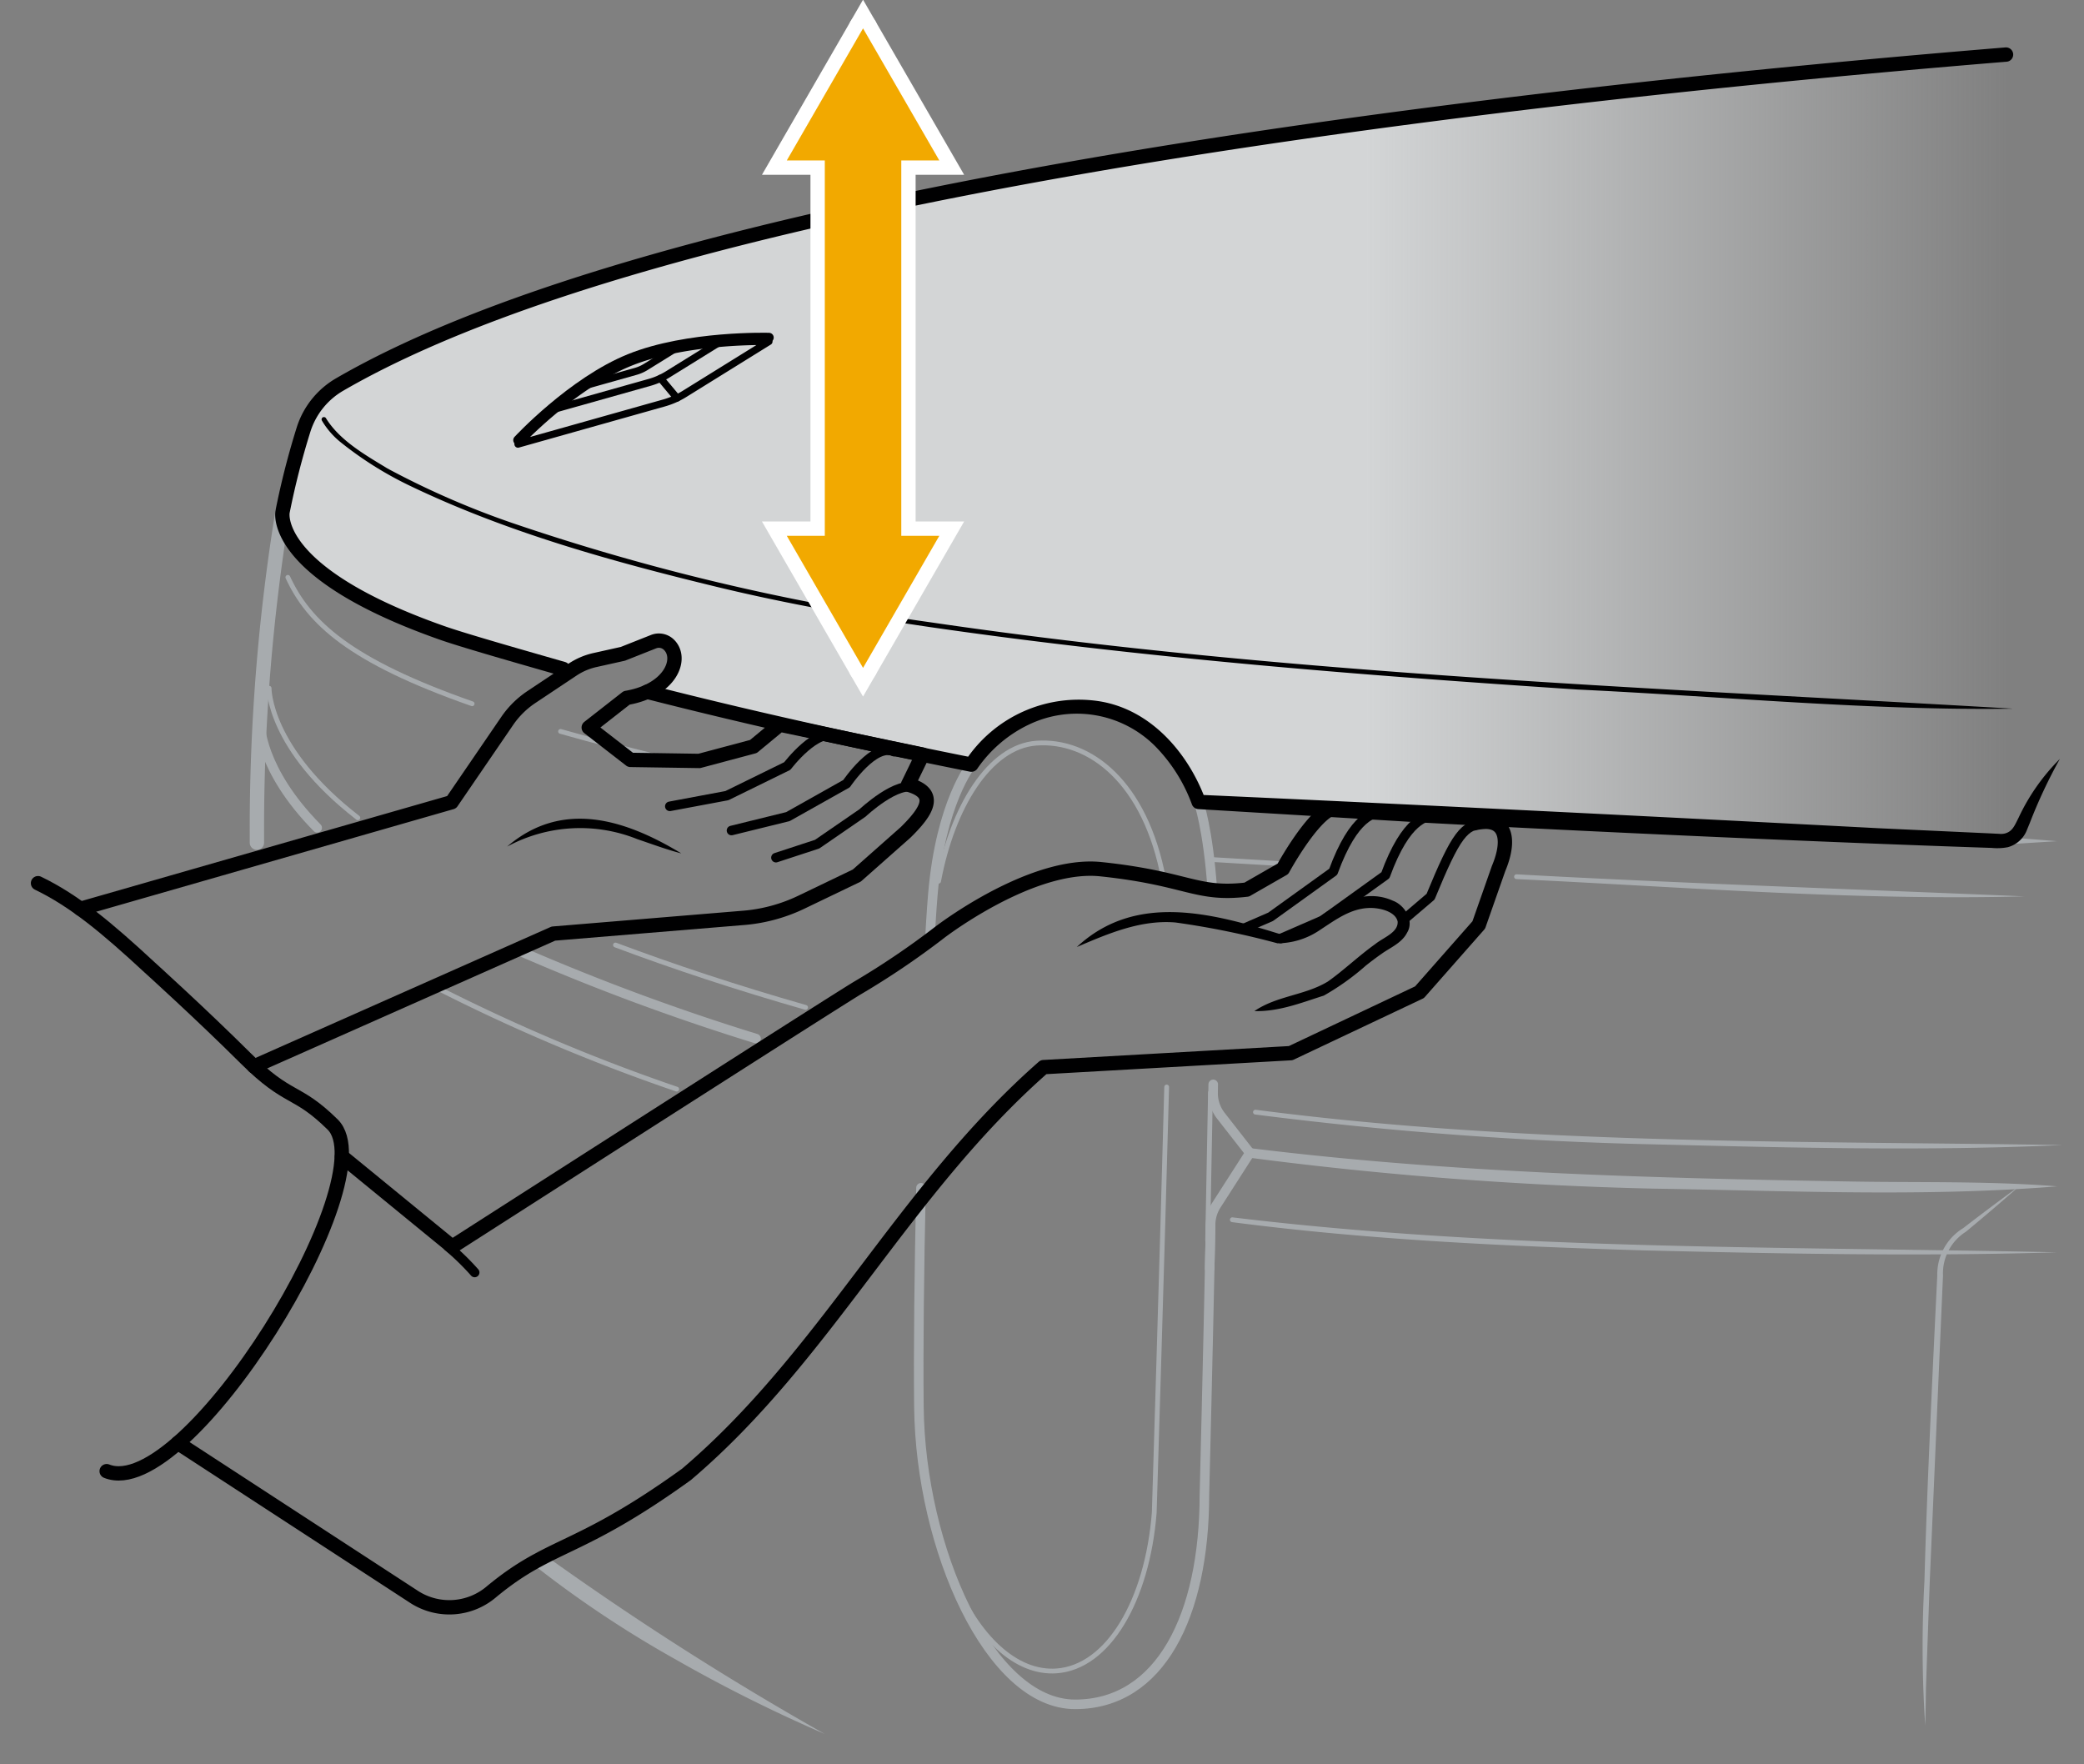 <svg xmlns="http://www.w3.org/2000/svg" xmlns:xlink="http://www.w3.org/1999/xlink" width="218" height="184.554" viewBox="0 0 218 184.554"><rect x="0" y="0" width="218" height="184.554" fill="#808080" stroke="none"/><defs><linearGradient id="fcf911ed-22ef-41e2-aeae-63d0a21aad73" x1="210.308" y1="46.618" x2="142.909" y2="46.618" gradientUnits="userSpaceOnUse"><stop offset="0" stop-color="#d3d5d6" stop-opacity="0"/><stop offset="1" stop-color="#d3d5d6"/></linearGradient></defs><g id="a74df101-025f-4404-9775-827e70c54e7a" data-name="below"><path d="M56.811,162.546A320.876,320.876,0,0,0,86.269,181.37a156.906,156.906,0,0,1-15.716-7.861,113.826,113.826,0,0,1-14.644-9.765.75.75,0,0,1,.9-1.2Z" style="fill:#a7abae"/><path d="M29.556,53.526a206.4,206.4,0,0,0-2.682,33.65v.968" style="fill:none;stroke:#a7abae;stroke-linecap:round;stroke-linejoin:round;stroke-width:1.5px"/><path d="M126.822,93.085c-.46-6.484-1.438-9.2-1.438-9.2" style="fill:none;stroke:#a7abae;stroke-linecap:round;stroke-linejoin:round"/><path d="M96.343,124.243c-.19,8.5-.286,16.9-.219,22.916.162,14.793,7.4,31.116,16.338,31.116s13.507-9.334,13.527-21.851c0,0,.352-13.817.652-28.379" style="fill:none;stroke:#a7abae;stroke-linecap:round;stroke-linejoin:round"/><path d="M101.61,79.982S98.4,83.924,97.587,93.515c-.073.852-.145,1.858-.216,3q-.057.889-.1,1.777" style="fill:none;stroke:#a7abae;stroke-linecap:round;stroke-linejoin:round"/><path d="M215.2,87.988l-7.1.442a.5.5,0,0,1-.062-1,.591.591,0,0,1,.1,0l7.056.557Z" style="fill:#a7abae"/><path d="M130.814,120.1c20.965,2.594,42.137,3.14,63.244,3.493,7.047.114,14.09-.062,21.145.5-14.081,1.136-28.208.453-42.313.237a395.916,395.916,0,0,1-42.214-3.236.5.5,0,0,1,.138-.99Z" style="fill:#a7abae"/><path d="M134.355,90.354c-2.193-.127-3.447-.2-3.447-.2l-4.382-.26" style="fill:none;stroke:#a7abae;stroke-linecap:round;stroke-linejoin:round;stroke-width:0.5px"/><path d="M211.769,93.761c-17.72.464-35.449-.968-53.144-1.807a.25.25,0,0,1,.027-.5c15.662.881,37.681,1.647,53.117,2.306Z" style="fill:#a7abae"/><path d="M131.371,116.084c27.983,3.651,56.254,3.253,84.405,3.688-14.089.644-28.2.286-42.292-.06a398.75,398.75,0,0,1-42.182-3.133.25.25,0,1,1,.069-.495Z" style="fill:#a7abae"/><path d="M54.756,99.644a235.429,235.429,0,0,0,24.329,8.994" style="fill:none;stroke:#a7abae;stroke-linecap:round;stroke-linejoin:round"/><path d="M27.2,75.625s-.075,4.831,5.98,10.964" style="fill:none;stroke:#a7abae;stroke-linecap:round;stroke-linejoin:round"/><path d="M211.378,123.948q-2.832,2.492-5.735,4.894a5.145,5.145,0,0,0-2.392,4.587c-.372,8.422-1.016,23.564-1.386,32-.087,2.414-.325,8.936-.4,11.29-.017,1.253-.035,2.507-.074,3.767a123.315,123.315,0,0,1-.083-15.077c.254-9.49.875-22.425,1.344-32a5.662,5.662,0,0,1,2.692-4.933q2.988-2.3,6.036-4.519Z" style="fill:#a7abae"/><path d="M122.042,113.7c-.468,17.642-1.3,44.522-1.3,44.522-.723,9.177-4.808,16.171-10.222,16.556-4.259.3-8.283-3.558-10.788-9.592" style="fill:none;stroke:#a7abae;stroke-linecap:round;stroke-linejoin:round;stroke-width:0.5px"/><path d="M98.184,92.171c1.445-7.724,5.315-14.088,10.23-14.438,5.6-.4,11.415,4.1,13.306,14.239" style="fill:none;stroke:#a7abae;stroke-linecap:round;stroke-linejoin:round;stroke-width:0.5px"/><path d="M126.911,113.425l-.014.858a3.85,3.85,0,0,0,.814,2.426l3.034,3.885-3.5,5.457a3.846,3.846,0,0,0-.607,1.994l-.1,4.641" style="fill:none;stroke:#a7abae;stroke-linecap:round;stroke-linejoin:round"/><path d="M45.211,103.071a191.747,191.747,0,0,0,25.576,10.852" style="fill:none;stroke:#a7abae;stroke-linecap:round;stroke-linejoin:round;stroke-width:0.5px"/><path d="M128.946,127.339c28.613,3.457,57.487,3.025,86.253,3.654-14.4.442-28.808.145-43.207-.2-14.394-.435-28.808-1.094-43.111-2.956a.25.25,0,0,1,.065-.5Z" style="fill:#a7abae"/><line x1="126.622" y1="114.283" x2="126.328" y2="129.738" style="fill:none;stroke:#a7abae;stroke-linecap:round;stroke-linejoin:round;stroke-width:0.5px"/><path d="M58.638,76.506c3.517,1,7.474,2.026,11.931,3.1" style="fill:none;stroke:#a7abae;stroke-linecap:round;stroke-linejoin:round;stroke-width:0.5px"/><path d="M30.111,60.389c2.184,4.717,6.457,8.738,19.278,13.224" style="fill:none;stroke:#a7abae;stroke-linecap:round;stroke-linejoin:round;stroke-width:0.5px"/><path d="M64.381,98.847c6.022,2.261,12.663,4.462,19.889,6.527" style="fill:none;stroke:#a7abae;stroke-linecap:round;stroke-linejoin:round;stroke-width:0.5px"/><path d="M28.151,71.987s-.1,6.3,9.283,13.554" style="fill:none;stroke:#a7abae;stroke-linecap:round;stroke-linejoin:round;stroke-width:0.5px"/></g><g id="b1336038-b215-4912-9881-b176c7270318" data-name="illustration"><path d="M35.529,40.222c34.34-19.91,118.26-30.12,179.81-34.96v74.3a33.7,33.7,0,0,0-3.99,7.11,2.242,2.242,0,0,1-2.11,1.3c-30.19-1.14-83.85-4.08-83.85-4.08s-2.91-8.9-11.05-9.89c-8.41-.99-12.73,5.98-12.73,5.98s-1.91-.38-5.09-1.05l-4.2-.87c-7.26-1.58-15.69-3.393-24.636-5.706,2.79-1.3,3.384-3.753,2.151-4.914a1.507,1.507,0,0,0-1.566-.279l-3.213,1.269-2.925.657a7,7,0,0,0-2.34,1l-.126.09c-3.114-.891-10.645-3.006-13.4-3.976-18.05-6.34-16.7-12.68-16.7-12.68a81.447,81.447,0,0,1,2.21-8.64A8.433,8.433,0,0,1,35.529,40.222Z" style="fill:url(#fcf911ed-22ef-41e2-aeae-63d0a21aad73)"/><path d="M58.911,69.97C56.085,69.15,48.8,67.1,46.259,66.206c-18.044-6.34-16.7-12.68-16.7-12.68a82.416,82.416,0,0,1,2.211-8.643,8.355,8.355,0,0,1,3.765-4.666C68.862,20.9,148.891,10.713,209.843,5.708" style="fill:none;stroke:#000001;stroke-linecap:round;stroke-linejoin:round;stroke-width:1.5px"/><path d="M215.465,79.4a53.088,53.088,0,0,0-3.13,6.671l-.282.683a2.979,2.979,0,0,1-2.025,1.864,5.834,5.834,0,0,1-1.682.074c-17.019-.565-42.231-1.7-59.3-2.636l-23.7-1.423a.758.758,0,0,1-.672-.516,17.022,17.022,0,0,0-3.842-6.073,11.585,11.585,0,0,0-13.193-2.258,13.7,13.7,0,0,0-5.388,4.591.751.751,0,0,1-.782.342c-11.38-2.28-22.709-4.757-33.96-7.631a.75.75,0,1,1,.374-1.453c11.206,2.863,22.529,5.339,33.874,7.611l-.782.342a14.2,14.2,0,0,1,13.873-6.259c5.459.8,9.421,5.362,11.252,10.322l-.671-.516c21.124.944,50.009,2.393,71.124,3.5l11.853.548.741.037a1.746,1.746,0,0,0,.531-.026c.842-.193,1.071-.857,1.486-1.673a21.506,21.506,0,0,1,4.3-6.125Z" style="fill:#000001"/><path d="M54.184,46.455l15.262-4.3a8.344,8.344,0,0,0,2.146-.945l8.845-5.489s-8.493-.25-14.549,2.2S54.184,46.455,54.184,46.455Z" style="fill:none;stroke:#000001;stroke-linecap:round;stroke-linejoin:round;stroke-width:0.75px"/><path d="M57.735,42.873,67.942,40a7.4,7.4,0,0,0,1.9-.836l5.968-3.7" style="fill:none;stroke:#000001;stroke-linecap:round;stroke-linejoin:round;stroke-width:0.75px"/><path d="M60.767,40.459l5.722-1.61a4.143,4.143,0,0,0,1.064-.468L70.9,36.305" style="fill:none;stroke:#000001;stroke-linecap:round;stroke-linejoin:round;stroke-width:0.75px"/><path d="M80.437,35.311s-8.493-.25-14.549,2.194-11.7,8.535-11.7,8.535" style="fill:none;stroke:#000001;stroke-linecap:round;stroke-linejoin:round"/><path d="M8.415,95.061,47.24,83.915l5.814-8.5a9.373,9.373,0,0,1,2.54-2.509l4.3-2.865a6.949,6.949,0,0,1,2.34-1l2.928-.653,3.211-1.273a1.5,1.5,0,0,1,1.564.29c1.526,1.41.279,4.791-4.387,5.594l-3.964,3.1,4.364,3.386,7.2.109,5.663-1.511L81.573,75.8l14.941,3.131-1.528,3.137c3.141.884,2.073,2.716-.255,5l-5.1,4.513-5.8,2.788a17.25,17.25,0,0,1-6.243,1.656l-19.7,1.63L26.579,111.546" style="fill:none;stroke:#000001;stroke-linecap:round;stroke-linejoin:round;stroke-width:1.5px"/><path d="M53.051,88.553c5.77-4.955,12.383-2.827,18.218.713-1.568-.408-3.084-.979-4.588-1.485a16.033,16.033,0,0,0-13.63.772Z" style="fill:#000001"/><path d="M95.823,82.437c-1.876-.9-5.59,2.591-5.59,2.591L85.478,88.3l-4.309,1.411" style="fill:none;stroke:#000001;stroke-linecap:round;stroke-linejoin:round"/><path d="M93.534,78.626c-2.056-.987-4.978,3.343-4.978,3.343l-6.137,3.45-5.9,1.453" style="fill:none;stroke:#000001;stroke-linecap:round;stroke-linejoin:round"/><path d="M87.516,77.066c-2-1.1-5.158,3.058-5.158,3.058l-6.321,3.1-5.97,1.118" style="fill:none;stroke:#000001;stroke-linecap:round;stroke-linejoin:round"/><path d="M11.158,153.884c8.367,3.369,29.313-30.679,23.636-36.263-3.821-3.758-4.564-2.417-9.065-6.894-4.715-4.69-10.088-9.546-10.088-9.546-4.429-4.106-7.847-6.959-11.665-8.8" style="fill:none;stroke:#000001;stroke-linecap:round;stroke-linejoin:round;stroke-width:1.5px"/><path d="M18.605,150.938l24.78,16.142a6.791,6.791,0,0,0,8.057-.608c6.26-5.172,8.965-4.033,20.366-12.25,14.636-12.427,22.644-29.687,37.353-42.6l25.852-1.462,13.476-6.372,6.2-7.038,2.071-5.9c1.317-3.121.779-5.548-2.535-4.732l-.072-.615-14.992-.858c-2.15,1.07-4.959,6.236-4.959,6.236l-3.786,2.171c-5.31.628-6.188-1.181-15.252-2.133-6.329-.665-14.413,4.771-16.794,6.551A84.244,84.244,0,0,1,89.6,103.4c-3.323,2.034-28.582,18.211-42.3,27l-11.53-9.434" style="fill:none;stroke:#000001;stroke-linecap:round;stroke-linejoin:round;stroke-width:1.5px"/><path d="M155.332,86.183c-2.175,0-3.025,1.166-5.684,7.611l-2.84,2.421" style="fill:none;stroke:#000001;stroke-linecap:round;stroke-linejoin:round"/><path d="M150.17,85.269c-.923.056-3.078.335-5.247,6.281l-6.549,4.709-4.4,1.913" style="fill:none;stroke:#000001;stroke-linecap:round;stroke-linejoin:round"/><path d="M144.713,84.906c-.923.056-3.078.335-5.247,6.281l-6.549,4.71-2.963,1.288" style="fill:none;stroke:#000001;stroke-linecap:round;stroke-linejoin:round"/><path d="M112.648,99.053c6.111-5.695,14.1-3.564,21.252-1.345.018,0-.171-.018-.169-.018a7.683,7.683,0,0,0,3.659-1.321c2.29-1.737,5.307-3.517,8.32-2.152,1.176.426,2.286,2.053,1.468,3.363-.548,1.072-1.8,1.566-2.629,2.172-.562.388-1.113.806-1.66,1.238a25.937,25.937,0,0,1-4.406,3.149c-2.389.758-4.7,1.69-7.264,1.62,2.373-1.618,5.277-1.631,7.68-3.088,1.668-1.176,3.245-2.7,4.95-3.912.878-.711,2.428-1.214,2.354-2.369-.231-1.033-1.793-1.412-2.8-1.418-2.062-.006-3.656,1.216-5.378,2.339a7.9,7.9,0,0,1-4.4,1.357,86.263,86.263,0,0,0-10.655-2.175c-3.613-.307-7.014,1.144-10.316,2.56Z" style="fill:#000001"/><path d="M46.884,130.4a26.778,26.778,0,0,1,2.769,2.7" style="fill:none;stroke:#000001;stroke-linecap:round;stroke-linejoin:round"/><path d="M34.138,43.812c1.464,2.31,4.1,3.792,6.4,5.194A88.245,88.245,0,0,0,53.46,54.662,236.6,236.6,0,0,0,97.443,65.108c37.387,5.486,75.729,6.827,113.139,9.019-14.843.223-30.456-1.289-45.535-2-22.614-1.49-45.237-3.277-67.678-6.521C90.02,64.532,82.3,63.157,75.084,61.412,64.077,58.745,53.05,55.705,42.806,50.776a37.327,37.327,0,0,1-7.223-4.559,8.354,8.354,0,0,1-1.913-2.229.248.248,0,0,1,.1-.335.261.261,0,0,1,.365.159Z" style="fill:#000001"/><line x1="69.094" y1="39.57" x2="70.821" y2="41.638" style="fill:none;stroke:#000001;stroke-linecap:round;stroke-linejoin:round;stroke-width:0.75px"/></g><g id="f2229a95-2dce-4986-9c81-7869fd09f913" data-name="above"><line x1="90.28" y1="2.969" x2="90.28" y2="69.861" style="fill:none;stroke:#fff;stroke-linecap:round;stroke-width:3px"/><rect x="86.28" y="14.451" width="8" height="43.929" style="fill:none;stroke:#fff;stroke-linecap:round;stroke-width:3px"/><polygon points="82.302 16.785 90.28 2.969 98.259 16.785 82.302 16.785" style="fill:none;stroke:#fff;stroke-linecap:round;stroke-width:3px"/><polygon points="82.302 56.045 90.28 69.861 98.259 56.045 82.302 56.045" style="fill:none;stroke:#fff;stroke-linecap:round;stroke-width:3px"/><line x1="90.28" y1="14.451" x2="90.28" y2="58.379" style="fill:none;stroke:#f2a900;stroke-miterlimit:10;stroke-width:8px"/><polygon points="82.302 16.785 90.28 2.969 98.259 16.785 82.302 16.785" style="fill:#f2a900"/><polygon points="82.302 56.045 90.28 69.861 98.259 56.045 82.302 56.045" style="fill:#f2a900"/></g></svg>